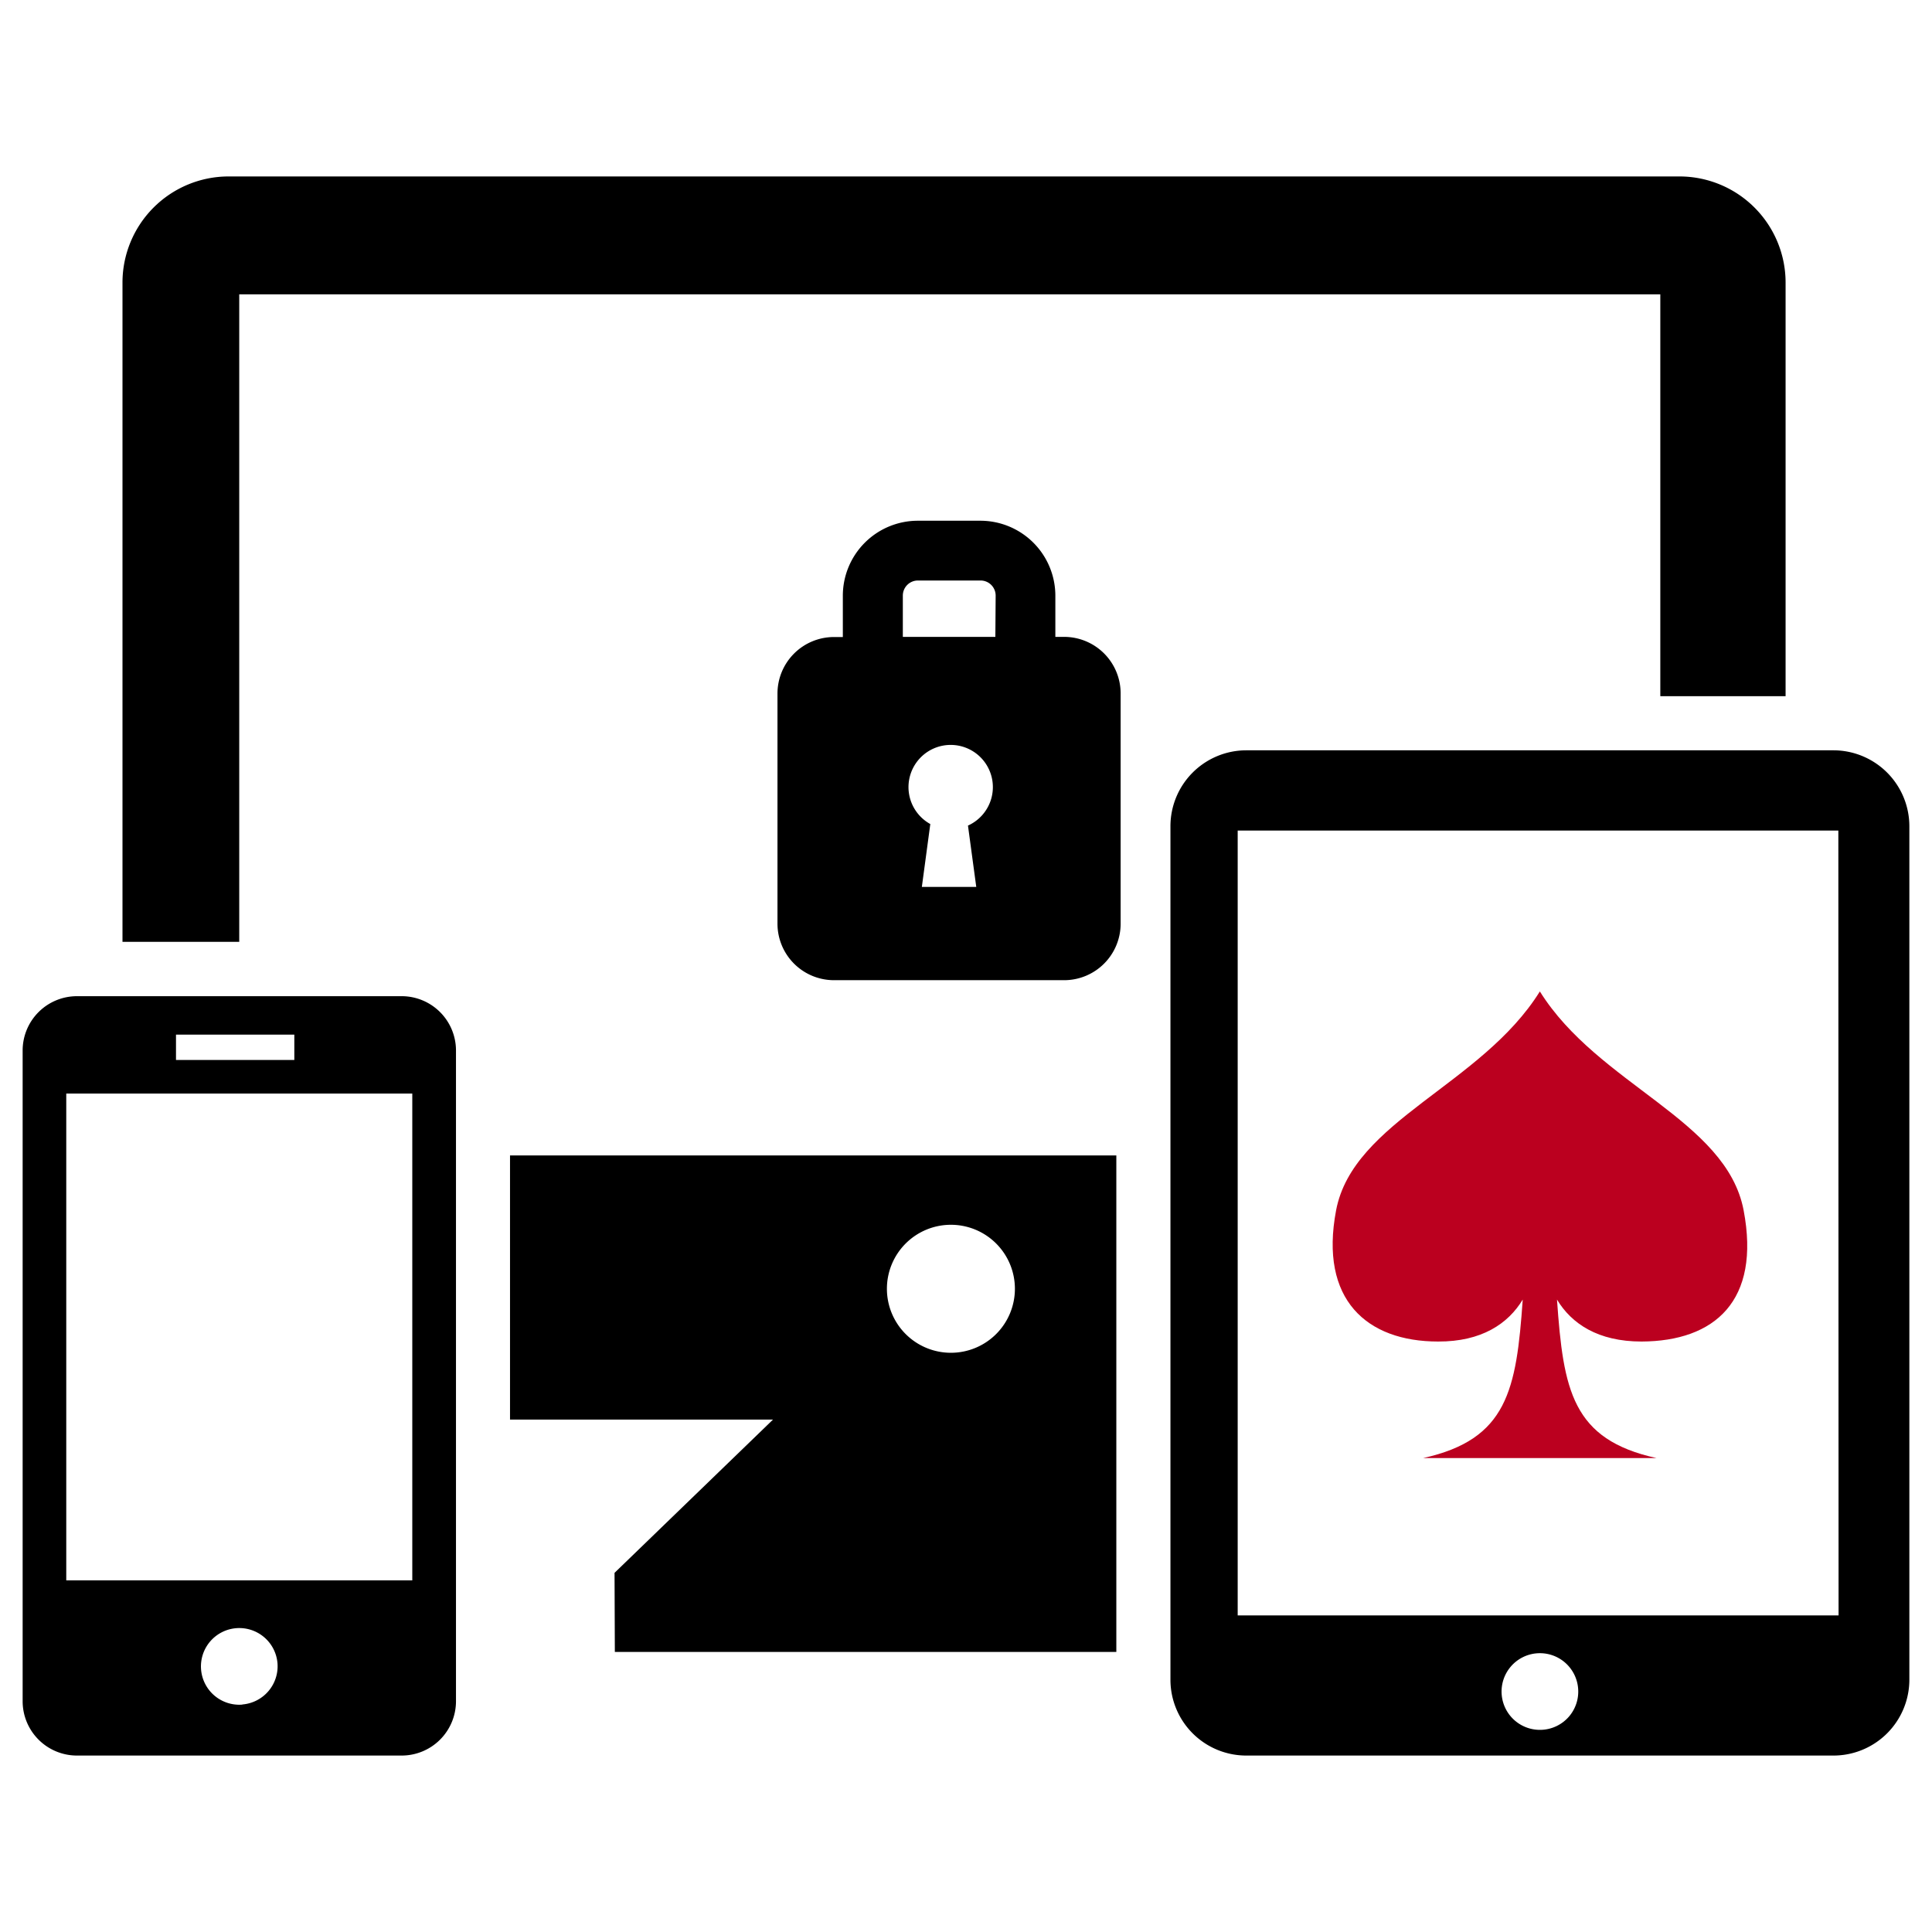 <svg id="Layer_1" data-name="Layer 1" xmlns="http://www.w3.org/2000/svg" viewBox="0 0 256 256"><defs><style>.cls-1{fill:none;}.cls-2{fill:#bb001f;}</style></defs><title>Icons</title><path d="M53.2,132h-43A7.2,7.2,0,0,0,3,139.18v86.24a7.2,7.2,0,0,0,7.21,7.2h43a7.2,7.2,0,0,0,7.21-7.2V139.18A7.2,7.2,0,0,0,53.2,132Zm-29.88,5.09H39v3.36H23.32Zm8.79,88.78a5.08,5.08,0,1,1,4.66-5.47A5.08,5.08,0,0,1,32.11,225.85Zm22.52-16.46H8.78V144.9H54.63Z"/><path d="M242.94,99.42H165.15a10.06,10.06,0,0,0-10.06,10.07V222.56a10.05,10.05,0,0,0,10.06,10.06h77.79A10.06,10.06,0,0,0,253,222.56V109.49A10.07,10.07,0,0,0,242.94,99.42ZM204.45,229.2a5.08,5.08,0,1,1,4.66-5.46A5.07,5.07,0,0,1,204.45,229.2Zm39.17-15.15H164v-104h79.59Z"/><circle class="cls-1" cx="125.98" cy="170.77" r="8.48"/><path d="M141,84.39h-1.16V78.92A9.94,9.94,0,0,0,129.91,69h-8.3a9.94,9.94,0,0,0-9.93,9.94v5.47h-1.16a7.49,7.49,0,0,0-7.5,7.49v30.49a7.49,7.49,0,0,0,7.5,7.49H141a7.49,7.49,0,0,0,7.49-7.49V91.88A7.49,7.49,0,0,0,141,84.39Zm-12.74,25,1.1,8.13h-7.21l1.12-8.33a5.59,5.59,0,1,1,5,.2Zm3.63-25H119.63V78.92a2,2,0,0,1,2-2h8.3a2,2,0,0,1,2,2Z"/><path class="cls-2" d="M188.58,193.2c11.15-2.47,12.35-9,13.19-21-1.94,3.21-5.46,5.58-11.21,5.56-9.44,0-15.77-5.53-13.52-17.39s19.27-16.59,27-29c7.72,12.38,24.72,17,27,29s-3.82,17.35-13.53,17.39c-5.75,0-9.27-2.35-11.2-5.56.84,12,2,18.54,13.18,21Z"/><path d="M81.47,218.89h66.45V153.1H67.58v35h34.85l-21,20.31ZM126,162.29a8.48,8.48,0,1,1-8.48,8.48A8.48,8.48,0,0,1,126,162.29Z"/><path d="M222.53,23.38H30.3A14.07,14.07,0,0,0,16.23,37.45V124.8H31.7V39H220V92.25H236.6V37.45A14.07,14.07,0,0,0,222.53,23.38Z"/></svg>